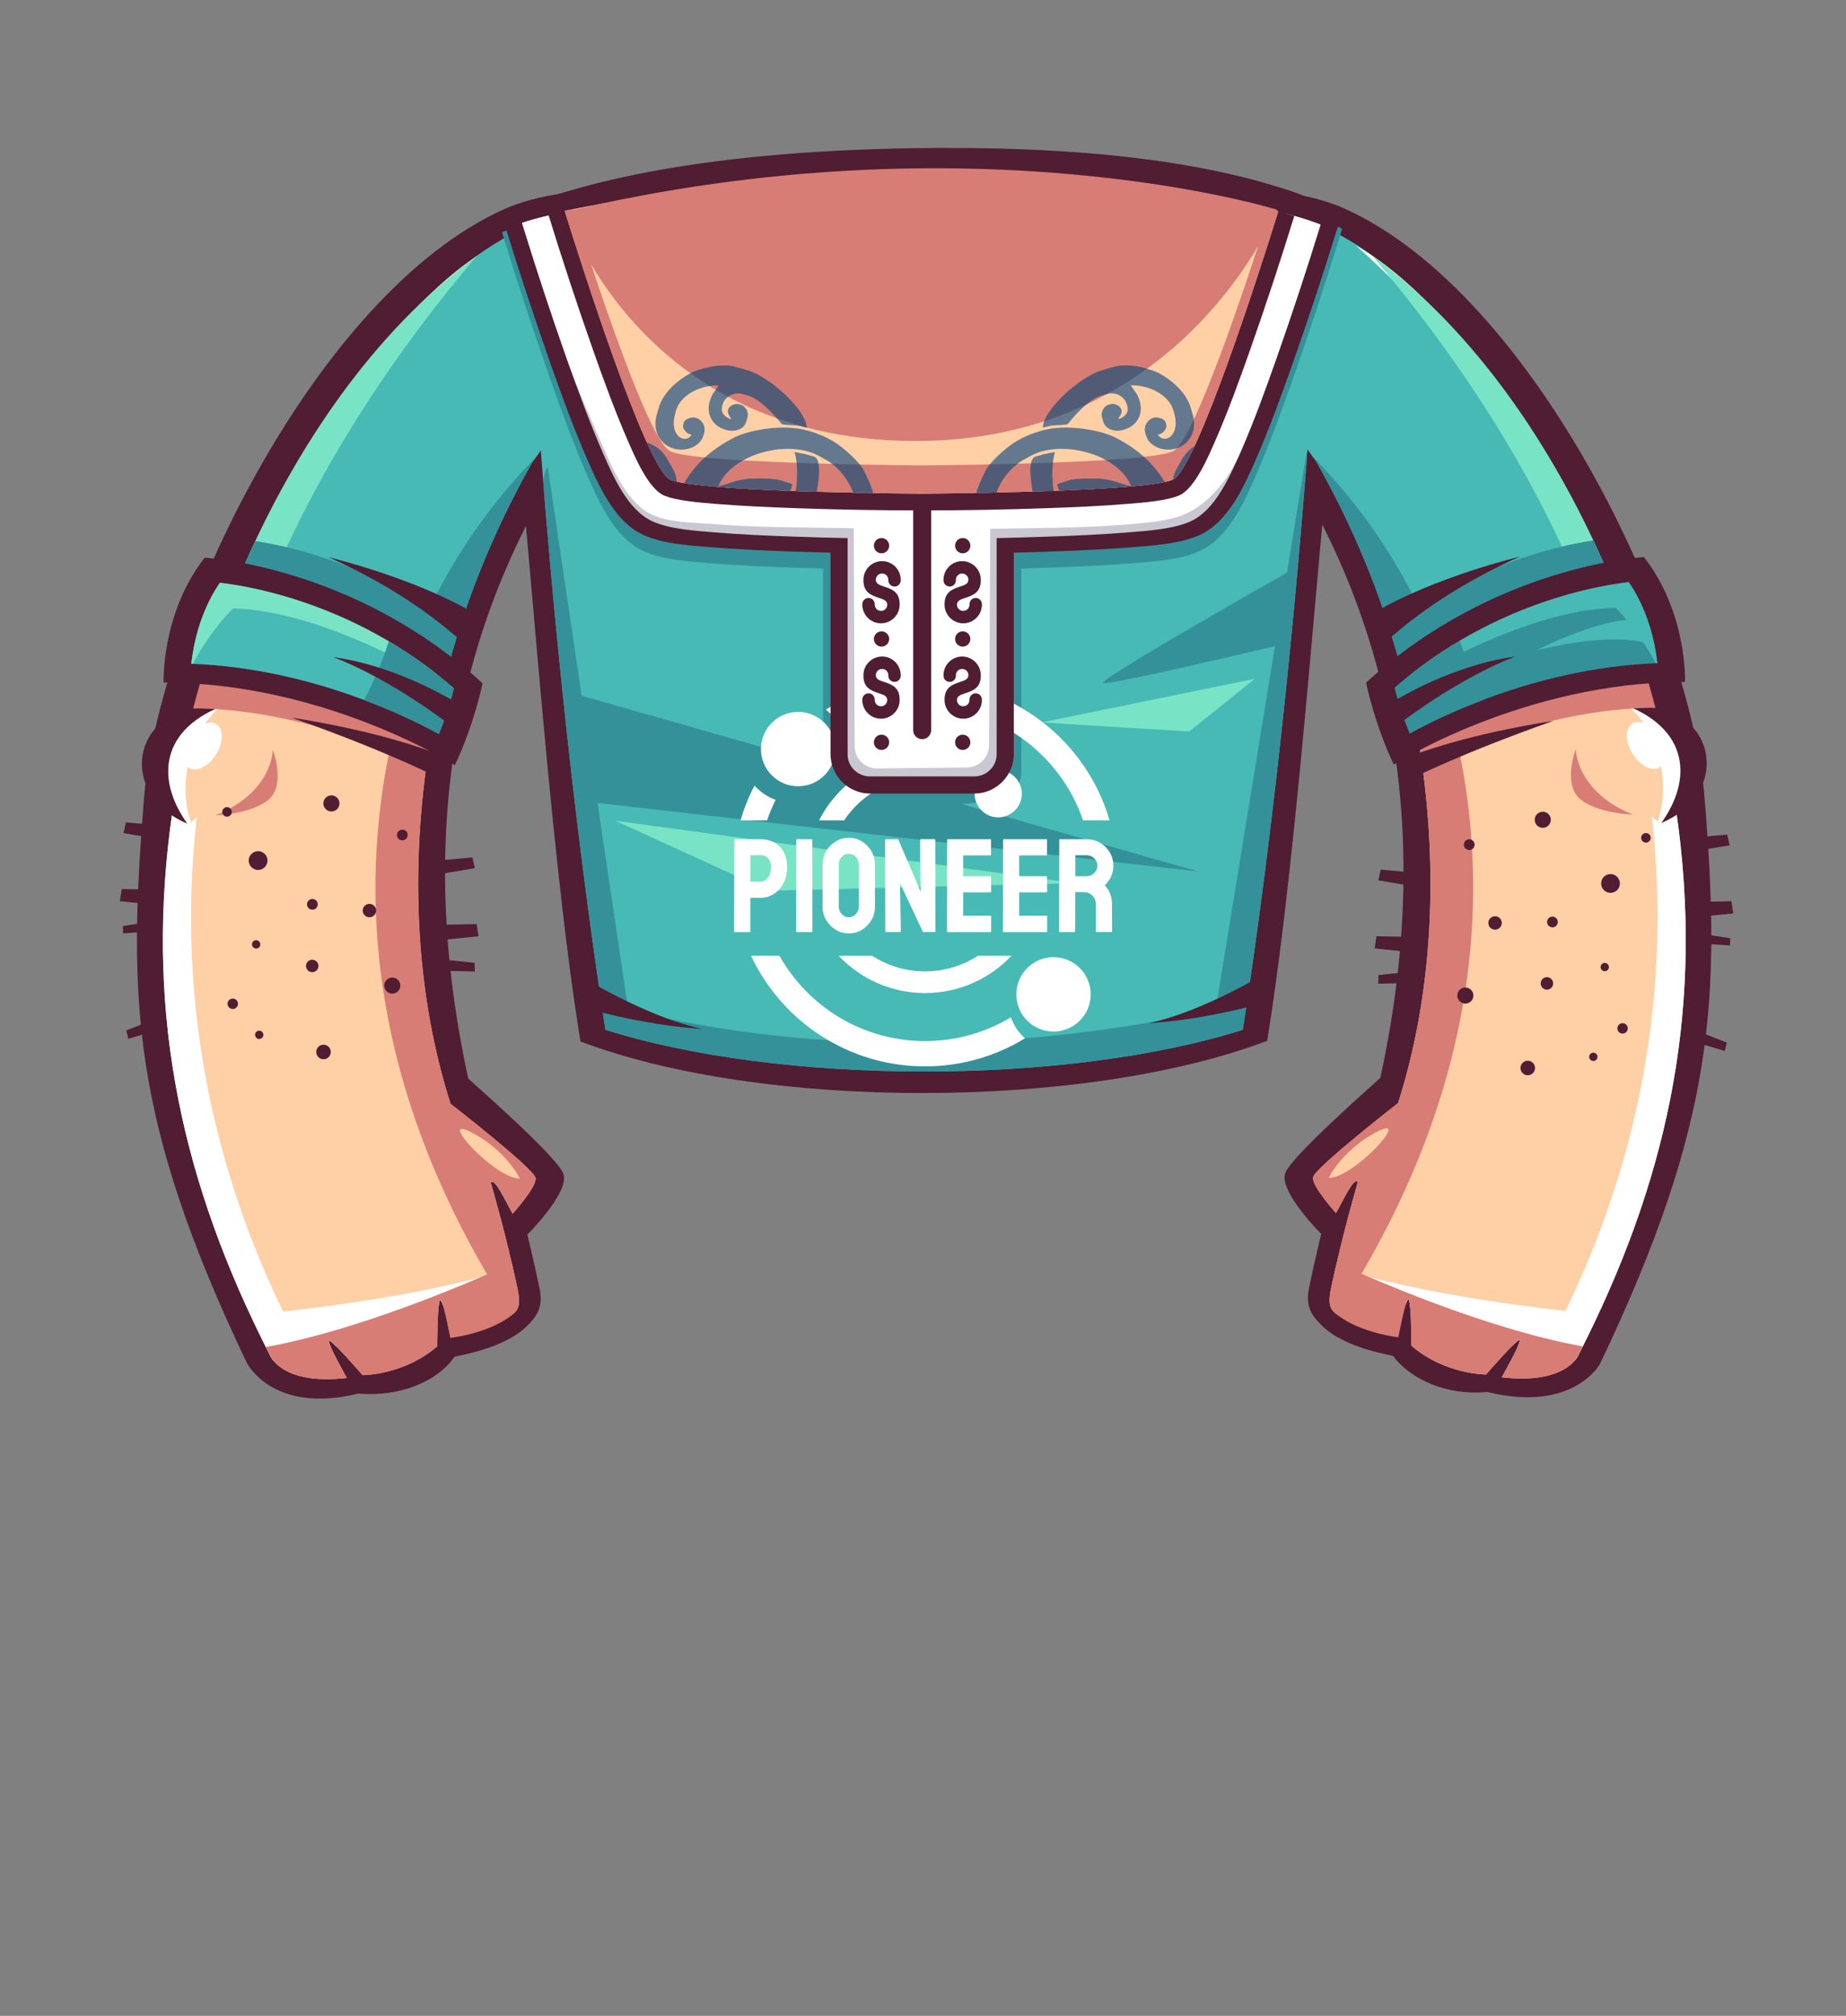 <?xml version="1.0" encoding="UTF-8"?>
<!DOCTYPE svg PUBLIC "-//W3C//DTD SVG 1.1//EN" "http://www.w3.org/Graphics/SVG/1.1/DTD/svg11.dtd">
<!-- Creator: CorelDRAW -->
<svg xmlns="http://www.w3.org/2000/svg" xml:space="preserve" width="161.908mm" height="176.792mm" style="shape-rendering:geometricPrecision; text-rendering:geometricPrecision; image-rendering:optimizeQuality; fill-rule:evenodd; clip-rule:evenodd"
viewBox="0 0 68.476 74.771"
 xmlns:xlink="http://www.w3.org/1999/xlink">
 <rect x="0" y="0" width="68.476" height="74.771" fill="#808080" stroke="none"/>
 <defs>
  <style type="text/css">
   <![CDATA[
    .fil0 {fill:none}
    .fil6 {fill:#359199}
    .fil5 {fill:#47BAB6}
    .fil1 {fill:#501D33}
    .fil11 {fill:#525B75}
    .fil10 {fill:#65798E}
    .fil7 {fill:#79E4C5}
    .fil8 {fill:#C9C7D2}
    .fil4 {fill:#D77D75}
    .fil2 {fill:#FFCFA5}
    .fil3 {fill:white}
    .fil9 {fill:#501D33;fill-rule:nonzero}
   ]]>
  </style>
 </defs>
 <g id="Слой_x0020_1">
  <g id="_167006128">
   <rect id="_119805880" class="fil0" width="68.476" height="74.771"/>
   <path id="_119805808" class="fil1" d="M15.581 32.547l2.031 -0.346 -0.088 -0.396 -2.019 0.175c0,0 -0.075,0.275 0.076,0.567zm-7.525 5.502c0.031,0.124 -0.044,0.249 -0.168,0.28 -0.124,0.031 -0.249,-0.044 -0.28,-0.168 -0.031,-0.124 0.044,-0.249 0.168,-0.28 0.124,-0.031 0.249,0.044 0.28,0.168zm-1.443 -6.802l-2.031 -0.346 0.088 -0.396 2.019 0.175c0,0 0.075,0.275 -0.076,0.567zm-0.674 3.279l-1.374 0.092 -0.005 -0.271 1.34 -0.202c0,0 0.092,0.167 0.039,0.38zm0.38 3.537l-1.559 0.467 -0.076 -0.311 1.49 -0.584c0,0 0.149,0.169 0.145,0.428zm0.436 -4.403l-2.309 -0.233 0.069 -0.451 2.282 0.042c0,0 0.105,0.304 -0.042,0.643zm8.685 1.3l2.309 -0.233 -0.069 -0.451 -2.282 0.042c0,0 -0.105,0.304 0.042,0.643zm0.546 1.035l1.627 0.039 -0.008 -0.32 -1.591 -0.17c0,0 -0.1,0.202 -0.027,0.451z"/>
   <path id="_119543888" class="fil1" d="M18.706 7.756c-7.061,3.169 -12.85,15.417 -13.365,21.869 -0.591,7.391 -0.499,11.889 3.812,20.919 0,0 0.938,1.925 4.141,1.146 1.445,0.122 2.878,-0.381 3.563,-1.364 0.017,-0.024 1.802,-0.279 2.662,-1.115 0.39,-0.379 0.637,-0.717 0.497,-1.407 -0.183,-0.904 -0.454,-2.011 -0.454,-2.011 0,0 1.593,-1.588 1.332,-2.264 -0.261,-0.676 -3.519,-3.5 -3.525,-3.527 -2.236,-10.252 -0.043,-18.997 5.814,-26.062l4.706 -6.231c-2.364,-0.698 -6.676,-1.077 -9.183,0.048l-4.22931e-005 4.22931e-005 -4.22931e-005 0z"/>
   <path id="_119543816" class="fil2" d="M19.417 17.384l6.878 -9.517c-4.685,-0.207 -7.377,-0.004 -10.787,3.493 -4.85,4.974 -8.337,12.477 -9.205,19.422 -0.873,6.99 0.46,13.12 3.696,19.457 0,0 0.393,1.157 2.868,0.871 0,0 -0.72,-1.274 -0.671,-1.384 0.049,-0.11 1.254,1.28 1.254,1.28 0,0 1.523,0.006 2.767,-1.068 0,0 0.005,-1.721 0.113,-1.717 0.108,0.004 0.454,1.274 0.454,1.274l1.626 -0.429c0.743,-0.349 0.975,-0.405 0.773,-1.325 -0.154,-0.703 -0.411,-1.889 -0.978,-3.879 0.156,-0.184 0.534,0.68 0.811,1.155 0,0 0.89,-0.983 0.852,-1.318 -0.038,-0.335 -3.156,-2.759 -3.156,-2.759 -2.52,-7.906 -0.815,-17.35 2.702,-23.555l0 -8.45861e-005 4.22931e-005 -8.45861e-005z"/>
   <path id="_119543744" class="fil3" d="M18.285 9.121c-0.909,0.527 -1.814,1.251 -2.777,2.239 -4.85,4.974 -8.337,12.477 -9.205,19.422 -0.873,6.99 0.46,13.12 3.696,19.457 0,0 0.033,0.098 0.141,0.229 0.715,-0.1 1.438,-0.262 2.148,-0.463 -0.065,-0.143 -0.105,-0.25 -0.092,-0.279 0.014,-0.033 0.131,0.067 0.287,0.222 1.379,-0.407 2.697,-0.954 3.785,-1.466 0.016,-0.158 0.036,-0.262 0.063,-0.261 0.024,0.001 0.057,0.074 0.092,0.187 1.433,-0.684 2.436,-1.29 2.601,-1.391l-0.001 -0.006c-3.17,1.089 -8.522,1.634 -8.522,1.634 -7.221,-14.855 -2.215,-30.696 7.785,-39.524l0 -4.22931e-005 0 -4.22931e-005 0 -0z"/>
   <path id="_119544464" class="fil4" d="M19.417 17.384l0.172 -0.238c-0.045,-0.025 -0.09,-0.054 -0.136,-0.076 0,0 -12.121,13.748 -0.459,31.696 0.268,-0.187 0.324,-0.418 0.19,-1.026 -0.154,-0.703 -0.411,-1.889 -0.978,-3.879 0.156,-0.184 0.534,0.68 0.811,1.155 0,0 0.89,-0.983 0.852,-1.318 -0.038,-0.335 -3.156,-2.759 -3.156,-2.759 -2.52,-7.906 -0.815,-17.35 2.702,-23.555l0 -8.45861e-005 0 8.45861e-005z"/>
   <path id="_119543312" class="fil1" d="M8.148 26.265c-3.158,-0.356 -3.972,3.125 -1.186,4.291l1.186 -4.291z"/>
   <path id="_119543600" class="fil2" d="M6.962 30.574c-1.03,-1.605 -1.056,-3.378 1.185,-4.334 0,0 0.638,3.147 -1.185,4.334z"/>
   <path id="_119543528" class="fil3" d="M7.069 30.706c-1.247,-1.589 -1.261,-3.551 1.159,-4.513 -0.962,0.643 -1.755,2.683 -1.116,4.382l-0.043 0.131z"/>
   <path id="_119543456" class="fil3" d="M8.022 26.859c0.275,0.171 0.272,0.674 -0.007,1.123 -0.279,0.449 -0.729,0.674 -1.004,0.502 -0.275,-0.171 -0.272,-0.674 0.007,-1.123 0.279,-0.449 0.729,-0.674 1.004,-0.502z"/>
   <path id="_119543096" class="fil2" d="M19.286 43.713c0,0 -0.511,-1.058 -1.818,-1.723 -1.307,-0.666 0.903,1.747 1.818,1.723z"/>
   <path id="_119543024" class="fil4" d="M9.86 49.962c0.046,0.092 0.092,0.185 0.14,0.277 0,0 0.393,1.157 2.868,0.871 0,0 -0.72,-1.274 -0.671,-1.384 0.049,-0.11 1.255,1.28 1.255,1.28 0,0 1.523,0.005 2.767,-1.068 0,0 0.005,-1.721 0.113,-1.717 0.108,0.004 0.371,1.405 0.371,1.405 0.839,-0.112 1.802,-0.417 2.367,-0.918 0.202,-0.179 0.236,-0.421 0.116,-0.967 -0.051,-0.234 -0.114,-0.523 -0.196,-0.876 -4.695,2.109 -7.697,2.844 -9.129,3.098l4.22931e-005 0z"/>
   <path id="_88446128" class="fil4" d="M10.12 27.811c0,0 0,1.572 -2.119,2.429 0,0 1.405,-0.048 2,-0.619 0.595,-0.571 0.119,-1.81 0.119,-1.81z"/>
   <path id="_119541680" class="fil1" d="M21.532 38.627c-1.241,-7.611 -1.99,-20.441 -2.747,-26.376 1.342,-5.526 11.899,-3.832 15.495,-3.084 3.596,-0.747 14.153,-2.442 15.495,3.084 -0.757,5.936 -1.53,18.742 -2.771,26.353 -6.754,2.569 -18.718,2.592 -25.472,0.024l4.22931e-005 0 8.45861e-005 -8.45861e-005 4.22931e-005 0z"/>
   <path id="_119542880" class="fil1" d="M53.159 32.999l-2.031 -0.346 0.088 -0.396 2.019 0.175c0,0 0.075,0.275 -0.076,0.567zm7.525 5.502c-0.031,0.124 0.044,0.249 0.168,0.28 0.124,0.031 0.249,-0.044 0.28,-0.168 0.031,-0.124 -0.044,-0.249 -0.168,-0.28 -0.124,-0.031 -0.249,0.044 -0.28,0.168zm1.443 -6.802l2.031 -0.346 -0.088 -0.396 -2.019 0.175c0,0 -0.075,0.275 0.076,0.567zm0.674 3.279l1.374 0.092 0.005 -0.271 -1.34 -0.202c0,0 -0.092,0.167 -0.039,0.38zm-0.38 3.537l1.559 0.467 0.076 -0.311 -1.49 -0.584c0,0 -0.149,0.169 -0.145,0.428zm-0.436 -4.403l2.309 -0.233 -0.069 -0.451 -2.282 0.042c0,0 -0.105,0.304 0.042,0.643zm-8.685 1.3l-2.309 -0.233 0.069 -0.451 2.282 0.042c0,0 0.105,0.304 -0.042,0.643zm-0.546 1.035l-1.627 0.039 0.008 -0.32 1.591 -0.17c0,0 0.1,0.202 0.027,0.451z"/>
   <path id="_119542808" class="fil1" d="M49.866 7.733c7.061,3.169 12.85,15.417 13.365,21.869 0.591,7.391 0.428,11.96 -3.883,20.99 0,0 -0.973,1.818 -4.177,1.039 -1.492,0.14 -2.818,-0.446 -3.504,-1.341 -0.018,-0.023 -1.755,-0.267 -2.614,-1.104 -0.39,-0.379 -0.637,-0.717 -0.497,-1.407 0.183,-0.904 0.454,-2.011 0.454,-2.011 0,0 -1.593,-1.588 -1.332,-2.264 0.261,-0.676 3.519,-3.5 3.525,-3.527 2.236,-10.252 0.043,-18.997 -5.814,-26.062l-4.706 -6.231c2.364,-0.698 6.676,-1.077 9.183,0.048l4.22931e-005 4.22931e-005 4.22931e-005 0 0 4.22931e-005z"/>
   <path id="_119542736" class="fil2" d="M49.156 17.36l-6.878 -9.517c4.685,-0.207 7.377,-0.004 10.787,3.493 4.85,4.974 8.337,12.477 9.205,19.422 0.873,6.99 -0.46,13.12 -3.696,19.457 0,0 -0.393,1.157 -2.868,0.871 0,0 0.72,-1.274 0.671,-1.384 -0.049,-0.11 -1.254,1.28 -1.254,1.28 0,0 -1.523,0.006 -2.767,-1.068 0,0 -0.005,-1.721 -0.113,-1.717 -0.108,0.004 -0.454,1.274 -0.454,1.274l-1.626 -0.429c-0.743,-0.349 -0.975,-0.405 -0.773,-1.325 0.154,-0.703 0.411,-1.889 0.978,-3.879 -0.156,-0.184 -0.534,0.68 -0.811,1.155 0,0 -0.89,-0.983 -0.852,-1.318 0.038,-0.335 3.156,-2.759 3.156,-2.759 2.52,-7.906 0.815,-17.35 -2.702,-23.555l0 -8.45861e-005 -4.22931e-005 -8.45861e-005z"/>
   <path id="_119543168" class="fil4" d="M49.156 17.36l-0.172 -0.238c0.045,-0.025 0.09,-0.054 0.136,-0.076 0,0 12.121,13.748 0.459,31.696 -0.268,-0.187 -0.324,-0.418 -0.19,-1.026 0.154,-0.703 0.411,-1.889 0.978,-3.879 -0.156,-0.184 -0.534,0.68 -0.811,1.155 0,0 -0.89,-0.983 -0.852,-1.318 0.038,-0.335 3.156,-2.759 3.156,-2.759 2.52,-7.906 0.815,-17.35 -2.702,-23.555l0 -8.45861e-005 0 8.45861e-005z"/>
   <path id="_119542664" class="fil5" d="M52.076 25.209c-0.638,-2.558 -1.664,-5.29 -3.25,-8.087l-6.878 -9.517c4.685,-0.207 7.377,-0.004 10.787,3.493 3.039,3.117 5.543,7.227 7.203,11.57 -2.723,0.639 -5.711,1.705 -7.862,2.541l0 -4.22931e-005z"/>
   <path id="_119542592" class="fil6" d="M52.076 25.209c-0.638,-2.558 -1.664,-5.29 -3.249,-8.087l-0.143 -0.198c2.335,2.384 3.88,5.022 4.834,7.74 -0.51,0.188 -0.994,0.372 -1.441,0.546l0 -4.22931e-005z"/>
   <path id="_119542520" class="fil5" d="M22.457 38.196c-1.23,-8.045 -2.135,-17.049 -2.646,-25.067 1.048,-4.317 7.752,-6.498 14.46,-6.51l0 -0 0.009 4.22931e-005 0.009 -4.22931e-005 0 0c6.708,0.012 13.411,2.192 14.46,6.51 -0.512,8.018 -1.416,17.021 -2.646,25.067 -6.545,2.064 -17.1,2.064 -23.645,4.22931e-005l0 -4.22931e-005 8.45861e-005 0 -0 0 -4.22931e-005 0z"/>
   <polygon id="_119541704" class="fil7" points="28.505,33.039 22.833,30.444 39.825,32.755 "/>
   <path id="_119541992" class="fil6" d="M30.528 20.824l0 7.81 0.952 0.976 2.738 0.357 2.643 -0.262c0,0 0.905,-0.167 1.024,-0.952l0 -8.072c0,0 -6.905,-0.119 -7.358,0.143l0 -4.22931e-005z"/>
   <polygon id="_121124376" class="fil7" points="38.633,26.797 44.115,27.131 46.546,25.177 "/>
   <path id="_119542376" class="fil6" d="M22.457 38.196c-0.995,-6.508 -1.777,-13.642 -2.31,-20.375 0.065,-0.302 0.123,-0.478 0.172,-0.497l3.003 20.257c0.143,-0.342 8.499,2.746 21.77,-0.133l3.385 -20.731c0,0 -0.001,0.472 -0.046,0.869 -0.534,6.802 -1.322,14.027 -2.329,20.61 -6.545,2.064 -17.1,2.064 -23.645,4.22931e-005l-8.45861e-005 4.22931e-005 -8.45861e-005 8.45861e-005 -4.22931e-005 -4.22931e-005 -8.45861e-005 0z"/>
   <polygon id="_119542304" class="fil6" points="21.371,25.747 44.448,32.326 21.895,29.752 "/>
   <path id="_119542232" class="fil1" d="M46.463 36.375c0,0 -2.101,1.214 -3.844,1.572 0,0 1.623,-0.048 4.058,-0.691l0.31 -0.667 -0.525 -0.214z"/>
   <path id="_119544176" class="fil1" d="M22.203 36.589c0,0 2.101,1.214 3.844,1.572 0,0 -1.623,-0.048 -4.058,-0.691l-0.31 -0.667 0.525 -0.214z"/>
   <path id="_119681384" class="fil4" d="M15.661 28.202c0.142,-1.008 0.341,-2.055 0.609,-3.134 -1.914,-0.708 -4.949,-1.705 -8.035,-2.211 -0.42,1.13 -0.77,2.274 -1.07,3.419 3.388,-0 6.718,1.336 8.496,1.925l4.22931e-005 0z"/>
   <path id="_122988168" class="fil5" d="M16.497 25.233c0.638,-2.558 1.664,-5.29 3.25,-8.087l6.878 -9.517c-4.685,-0.207 -7.377,-0.004 -10.787,3.493 -3.039,3.117 -5.543,7.227 -7.203,11.57 2.723,0.639 5.711,1.705 7.862,2.541l0 -4.22931e-005z"/>
   <path id="_119682560" class="fil7" d="M9.866 22.062c1.617,-3.991 4.153,-8.247 7.823,-12.573 -3.865,2.828 -6.705,7.122 -8.618,11.448 0.206,0.683 0.748,1.189 0.748,1.189 0.015,-0.022 0.031,-0.043 0.047,-0.064l4.22931e-005 8.45861e-005z"/>
   <path id="_119544032" class="fil6" d="M16.526 25.119c0.148,-0.586 0.317,-1.18 0.508,-1.782 -1.438,-1.137 -4.268,-2.759 -7.565,-3.269 -0.407,0.861 -0.781,1.738 -1.12,2.624 2.66,0.624 5.859,1.656 7.997,2.483 0.06,-0.019 0.12,-0.037 0.179,-0.056z"/>
   <path id="_119680376" class="fil6" d="M16.497 25.233c0.638,-2.558 1.664,-5.29 3.249,-8.087l0.143 -0.198c-2.335,2.384 -3.88,5.022 -4.834,7.74 0.51,0.188 0.994,0.372 1.441,0.546l0 -4.22931e-005z"/>
   <path id="_123967888" class="fil1" d="M16.869 28.383c0,0 -4.798,-3.061 -10.801,-3.066 0,0 -0.09,-2.567 1.524,-4.629 0,0 5.528,0.276 10.308,4.655 0,0 -0.307,1.528 -1.031,3.04l-4.22931e-005 0z"/>
   <path id="_123967816" class="fil5" d="M16.28 27.225c-0.08,-0.043 -0.159,-0.085 -0.238,-0.127 -0.72,-0.38 -1.464,-0.717 -2.218,-1.013 -2.146,-0.843 -4.436,-1.377 -6.728,-1.464 0.027,-0.244 0.067,-0.489 0.111,-0.7 0.17,-0.828 0.481,-1.623 0.951,-2.306 0.182,0.021 0.366,0.049 0.541,0.077 0.738,0.119 1.474,0.299 2.19,0.524 2.163,0.679 4.202,1.791 5.948,3.315 -0.138,0.559 -0.336,1.153 -0.556,1.694z"/>
   <path id="_123967744" class="fil7" d="M7.149 24.624l-0.053 -0.002c0.027,-0.244 0.067,-0.489 0.111,-0.7 0.17,-0.828 0.481,-1.623 0.951,-2.306 0.182,0.021 0.366,0.049 0.541,0.077 0.738,0.119 1.474,0.299 2.19,0.524 1.899,0.596 3.703,1.527 5.297,2.777 -0.039,0.055 -0.081,0.111 -0.126,0.165 0,0 -4.02,-2.5 -7.414,-2.595 0,0 -0.787,0.744 -1.496,2.061z"/>
   <path id="_123967672" class="fil6" d="M16.28 27.225c-0.08,-0.043 -0.159,-0.085 -0.238,-0.127 -0.72,-0.38 -1.465,-0.717 -2.218,-1.013 -0.105,-0.041 -0.21,-0.082 -0.316,-0.121 0.426,-0.806 0.728,-1.611 0.915,-2.176 0.85,0.503 1.659,1.084 2.414,1.743 -0.138,0.559 -0.336,1.153 -0.556,1.694z"/>
   <path id="_123967600" class="fil1" d="M17.224 26.25c0,0 -2.246,-1.52 -4.871,-1.877 0,0 1.965,0.666 4.667,2.762l0.204 -0.885z"/>
   <path id="_120416080" class="fil6" d="M29.373 21.053c-1.027,-0.036 -2.055,-0.081 -3.08,-0.166 -0.775,-0.064 -1.737,-0.126 -2.447,-0.458 -1.04,-0.486 -1.622,-1.784 -2.067,-2.803 -0.506,-1.161 -0.94,-2.353 -1.361,-3.548 -0.601,-1.707 -1.168,-3.427 -1.701,-5.158l-0.092 -0.299c1.431,-0.721 6.235,-2.612 17.191,-2.534 7.795,0.055 11.895,1.329 13.97,2.398l-0.154 0.499c-0.527,1.709 -1.087,3.408 -1.681,5.094 -0.421,1.196 -0.855,2.387 -1.361,3.548 -0.444,1.019 -1.026,2.317 -2.067,2.803 -0.71,0.332 -1.672,0.394 -2.447,0.458 -1.025,0.084 -2.053,0.129 -3.08,0.166 -3.209,0.114 -6.415,0.114 -9.624,0l4.22931e-005 0z"/>
   <g>
    <path id="_88250736" class="fil3" d="M39.079 35.503c0.761,0 1.379,0.617 1.379,1.379 0,0.761 -0.617,1.379 -1.379,1.379 -0.761,0 -1.379,-0.617 -1.379,-1.379 0,-0.761 0.617,-1.379 1.379,-1.379zm-9.473 -9.098c0.761,0 1.379,0.617 1.379,1.379 0,0.761 -0.617,1.379 -1.379,1.379 -0.761,0 -1.379,-0.617 -1.379,-1.379 0,-0.761 0.617,-1.379 1.379,-1.379zm4.708 -1.109c3.244,0 5.982,2.168 6.845,5.133l-0.984 0c-0.83,-2.44 -3.141,-4.195 -5.861,-4.195 -1.131,0 -2.191,0.304 -3.104,0.834 -0.128,-0.295 -0.328,-0.552 -0.577,-0.749 1.075,-0.649 2.334,-1.023 3.681,-1.023zm3.705 13.219c-1.08,0.658 -2.348,1.038 -3.705,1.038 -2.855,0 -5.318,-1.68 -6.456,-4.105l1.054 0c1.06,1.889 3.082,3.167 5.402,3.167 1.164,0 2.253,-0.322 3.184,-0.881 0.108,0.302 0.289,0.57 0.521,0.781zm-10.55 -8.086c0.131,-0.45 0.305,-0.882 0.518,-1.29 0.212,0.235 0.48,0.419 0.784,0.528 -0.122,0.245 -0.229,0.5 -0.318,0.762l-0.984 0zm6.845 -2.413c0.637,0 1.241,0.135 1.788,0.378 -0.204,0.181 -0.355,0.42 -0.426,0.691 -0.42,-0.172 -0.88,-0.266 -1.361,-0.266 -1.253,0 -2.357,0.64 -3.003,1.61l-0.929 0c0.728,-1.432 2.215,-2.413 3.932,-2.413zm-1.964 7.432c0.565,0.368 1.239,0.582 1.964,0.582 0.724,0 1.399,-0.214 1.964,-0.582l1.244 0c-0.804,0.852 -1.944,1.385 -3.207,1.385 -1.264,0 -2.404,-0.532 -3.207,-1.385l1.244 0zm4.679 -6.881c0.483,0 0.875,0.392 0.875,0.875 0,0.483 -0.392,0.875 -0.875,0.875 -0.483,0 -0.875,-0.392 -0.875,-0.875 0,-0.483 0.392,-0.875 0.875,-0.875z"/>
    <path id="_165113744" class="fil3" d="M27.256 34.573c-0.016,0 -0.025,-0.008 -0.025,-0.025l0.01 -3.399c0,-0.013 0.007,-0.02 0.02,-0.02l0.95 0c0.303,0 0.543,0.092 0.72,0.277 0.176,0.185 0.265,0.435 0.265,0.752 0,0.234 -0.046,0.437 -0.139,0.609 -0.092,0.172 -0.213,0.303 -0.361,0.396 -0.148,0.092 -0.31,0.139 -0.485,0.139l-0.376 0 0 1.247c0,0.017 -0.008,0.025 -0.025,0.025l-0.554 0zm0.579 -1.87l0.376 0c0.106,0 0.197,-0.05 0.275,-0.151 0.078,-0.101 0.116,-0.232 0.116,-0.393 0,-0.129 -0.035,-0.234 -0.104,-0.317 -0.069,-0.082 -0.165,-0.124 -0.287,-0.124l-0.376 0.005 0 0.98zm1.722 1.87c-0.016,0 -0.025,-0.008 -0.025,-0.025l0.005 -3.399c0,-0.013 0.007,-0.02 0.02,-0.02l0.554 0c0.013,0 0.02,0.007 0.02,0.02l0.005 3.399c0,0.017 -0.007,0.025 -0.02,0.025l-0.559 0zm1.93 0.049c-0.178,0 -0.341,-0.045 -0.487,-0.136 -0.147,-0.091 -0.265,-0.211 -0.354,-0.361 -0.089,-0.15 -0.134,-0.316 -0.134,-0.497l0.005 -1.568c0,-0.181 0.044,-0.346 0.131,-0.495 0.087,-0.148 0.205,-0.267 0.354,-0.356 0.148,-0.089 0.31,-0.134 0.485,-0.134 0.178,0 0.34,0.044 0.485,0.134 0.145,0.089 0.261,0.208 0.349,0.356 0.087,0.148 0.131,0.313 0.131,0.495l0.005 1.568c0,0.181 -0.044,0.347 -0.131,0.497 -0.087,0.15 -0.205,0.271 -0.351,0.361 -0.147,0.091 -0.309,0.136 -0.487,0.136zm0 -0.599c0.099,0 0.186,-0.04 0.26,-0.121 0.074,-0.081 0.111,-0.172 0.111,-0.275l-0.005 -1.568c0,-0.109 -0.035,-0.201 -0.104,-0.277 -0.069,-0.076 -0.157,-0.114 -0.262,-0.114 -0.102,0 -0.19,0.037 -0.262,0.111 -0.073,0.074 -0.109,0.167 -0.109,0.28l0 1.568c0,0.109 0.036,0.202 0.109,0.28 0.073,0.078 0.16,0.116 0.262,0.116zm1.39 0.549c-0.026,0 -0.04,-0.012 -0.04,-0.035l-0.005 -3.369c0,-0.026 0.013,-0.04 0.04,-0.04l0.445 0 0.836 1.949 -0.025 -1.91c0,-0.026 0.015,-0.04 0.045,-0.04l0.49 0c0.02,0 0.03,0.013 0.03,0.04l0.005 3.374c0,0.02 -0.008,0.03 -0.025,0.03l-0.435 0 -0.856 -1.821 0.035 1.781c0,0.026 -0.015,0.04 -0.045,0.04l-0.495 0zm2.271 0c-0.013,0 -0.02,-0.008 -0.02,-0.025l0.005 -3.399c0,-0.013 0.007,-0.02 0.02,-0.02l1.588 0c0.013,0 0.02,0.008 0.02,0.025l0 0.554c0,0.013 -0.007,0.02 -0.02,0.02l-1.014 0 0 0.772 1.014 0c0.013,0 0.02,0.007 0.02,0.02l0.005 0.559c0,0.013 -0.007,0.02 -0.02,0.02l-1.019 0 0 0.866 1.019 0c0.013,0 0.02,0.008 0.02,0.025l0 0.564c0,0.013 -0.007,0.02 -0.02,0.02l-1.598 0zm2.078 0c-0.013,0 -0.02,-0.008 -0.02,-0.025l0.005 -3.399c0,-0.013 0.007,-0.02 0.02,-0.02l1.588 0c0.013,0 0.02,0.008 0.02,0.025l0 0.554c0,0.013 -0.007,0.02 -0.02,0.02l-1.014 0 0 0.772 1.014 0c0.013,0 0.02,0.007 0.02,0.02l0.005 0.559c0,0.013 -0.007,0.02 -0.02,0.02l-1.019 0 0 0.866 1.019 0c0.013,0 0.02,0.008 0.02,0.025l0 0.564c0,0.013 -0.007,0.02 -0.02,0.02l-1.598 0zm2.078 0c-0.013,0 -0.02,-0.008 -0.02,-0.025l0.01 -3.399c0,-0.013 0.007,-0.02 0.02,-0.02l0.999 0c0.178,0 0.342,0.044 0.492,0.131 0.15,0.087 0.27,0.205 0.359,0.351 0.089,0.147 0.134,0.313 0.134,0.497 0,0.122 -0.018,0.232 -0.054,0.329 -0.036,0.097 -0.079,0.18 -0.129,0.247 -0.05,0.068 -0.094,0.118 -0.134,0.151 0.178,0.198 0.267,0.43 0.267,0.698l0.005 1.014c0,0.017 -0.008,0.025 -0.025,0.025l-0.559 0c-0.013,0 -0.02,-0.005 -0.02,-0.015l0 -1.024c0,-0.119 -0.042,-0.222 -0.126,-0.309 -0.084,-0.087 -0.187,-0.131 -0.309,-0.131l-0.327 0 -0.005 1.455c0,0.017 -0.007,0.025 -0.02,0.025l-0.559 0zm0.584 -2.073l0.426 0c0.102,0 0.193,-0.038 0.272,-0.114 0.079,-0.076 0.119,-0.168 0.119,-0.277 0,-0.106 -0.039,-0.196 -0.116,-0.272 -0.078,-0.076 -0.169,-0.114 -0.275,-0.114l-0.426 0 0 0.777z"/>
   </g>
   <path id="_119804728" class="fil1" d="M32.272 18.203l3.87 0c0.805,0 1.464,0.659 1.464,1.464l0 8.303c0,0.805 -0.659,1.464 -1.464,1.464l-3.87 0c-0.805,0 -1.464,-0.659 -1.464,-1.464l0 -8.303c0,-0.805 0.659,-1.464 1.464,-1.464z"/>
   <path id="_119804656" class="fil1" d="M20.912 7.142c2.337,-0.6 14.076,-3.277 26.679,-0.148 0.254,0.082 0.492,0.166 0.717,0.249l-5.983 1.965 -21.785 -1.95c0.119,-0.039 0.243,-0.078 0.371,-0.118l4.22931e-005 0 8.45861e-005 0z"/>
   <path id="_122970936" class="fil1" d="M29.373 20.457c-1.027,-0.036 -2.055,-0.081 -3.08,-0.166 -0.775,-0.064 -1.737,-0.126 -2.447,-0.458 -1.04,-0.486 -1.622,-1.784 -2.067,-2.803 -0.506,-1.161 -0.94,-2.353 -1.361,-3.548 -0.601,-1.707 -1.168,-3.427 -1.701,-5.158l-0.092 -0.299c1.431,-0.721 6.235,-2.612 17.191,-2.534 7.795,0.055 11.895,1.329 13.97,2.398l-0.154 0.499c-0.527,1.709 -1.087,3.408 -1.681,5.094 -0.421,1.196 -0.855,2.387 -1.361,3.548 -0.444,1.019 -1.026,2.317 -2.067,2.803 -0.71,0.332 -1.672,0.394 -2.447,0.458 -1.025,0.084 -2.053,0.129 -3.08,0.166 -3.209,0.114 -6.415,0.114 -9.624,0l4.22931e-005 0z"/>
   <path id="_129326824" class="fil8" d="M29.466 19.905c-1.004,-0.036 -2.009,-0.079 -3.011,-0.162 -0.693,-0.057 -1.643,-0.121 -2.27,-0.414 -0.9,-0.42 -1.44,-1.656 -1.828,-2.545 -0.493,-1.132 -0.917,-2.295 -1.327,-3.461 -0.589,-1.673 -1.145,-3.36 -1.667,-5.057 4.785,-1.627 23.745,-2.225 29.622,0.063 -0.517,1.676 -1.066,3.341 -1.648,4.994 -0.41,1.166 -0.834,2.329 -1.327,3.46 -0.387,0.889 -0.928,2.125 -1.828,2.545 -0.627,0.293 -1.577,0.357 -2.27,0.414 -1.002,0.082 -2.006,0.126 -3.011,0.162 -0.648,0.023 -1.291,0.041 -1.932,0.055l0 8.024c0,0.448 -0.373,0.815 -0.829,0.815l-3.87 0c-0.456,0 -0.829,-0.367 -0.829,-0.815l0 -8.023c-0.656,-0.014 -1.313,-0.032 -1.976,-0.056l-4.22931e-005 0 4.22931e-005 0 0 -4.22931e-005 -4.22931e-005 0z"/>
   <path id="_119804944" class="fil3" d="M26.385 19.434c-0.693,-0.057 -1.571,-0.049 -2.199,-0.342 -0.9,-0.42 -1.44,-1.656 -1.828,-2.545 -0.493,-1.132 -0.917,-2.057 -1.327,-3.222 -0.589,-1.673 -1.145,-3.36 -1.667,-5.057 4.785,-1.627 23.745,-2.225 29.622,0.063 -0.517,1.676 -1.066,3.341 -1.648,4.994 -0.41,1.166 -0.834,2.329 -1.327,3.46 -0.387,0.889 -1.095,1.839 -1.994,2.259 -0.627,0.293 -1.577,0.357 -2.27,0.414 -1.681,0.138 -3.334,0.121 -5.014,0.157l-0.047 8.037c-0.003,0.448 -0.374,0.81 -0.829,0.815l-3.324 0.036c-0.456,0.005 -0.827,-0.367 -0.829,-0.815l-0.035 -8.095c-1.728,-0.036 -3.553,-0.016 -5.284,-0.158l-4.22931e-005 0 4.22931e-005 0 0 -4.22931e-005 -4.22931e-005 0z"/>
   <path id="_119804872" class="fil1" d="M48.011 8.01c-0.512,1.659 -1.059,3.319 -1.634,4.953 -0.4,1.136 -0.818,2.286 -1.299,3.388 -0.245,0.562 -0.746,1.749 -1.316,2.015 -0.456,0.213 -1.424,0.282 -1.929,0.323 -0.985,0.081 -1.977,0.124 -2.965,0.159 -3.167,0.112 -6.2,0.112 -9.367,0 -0.987,-0.035 -1.98,-0.078 -2.965,-0.159 -0.505,-0.042 -1.473,-0.11 -1.929,-0.323 -0.57,-0.266 -1.071,-1.453 -1.316,-2.015 -0.48,-1.102 -0.899,-2.252 -1.299,-3.388 -0.583,-1.655 -1.137,-3.336 -1.654,-5.016 3.26,-0.707 16.869,-3.298 27.671,0.062l-4.22931e-005 0 4.22931e-005 0z"/>
   <path id="_119804800" class="fil2" d="M20.946 7.82c0.561,1.804 3.014,9.548 3.915,9.969 0.92,0.43 7.852,0.511 9.208,0.522l0 0.002 0.115 -0.001 0.116 0.001 0 -0.002c1.357,-0.012 8.288,-0.093 9.208,-0.522 0.899,-0.42 3.342,-8.128 3.911,-9.956 -10.121,-2.922 -22.458,-0.835 -26.473,-0.013l4.22931e-005 0 0 -8.45861e-005z"/>
   <path id="_129341680" class="fil4" d="M20.985 7.848c0,0 2.717,8.413 12.822,8.508 10.105,0.095 13.56,-8.579 13.56,-8.579 0,0 -11.28,-3.503 -26.382,0.072l0 0 4.22931e-005 0 4.22931e-005 0z"/>
   <path id="_119805160" class="fil4" d="M20.946 7.82c0.561,1.804 3.014,9.548 3.915,9.969 0.92,0.43 7.852,0.511 9.208,0.522l0 0.002 0.115 -0.001 0.116 0.001 0 -0.002c1.357,-0.012 8.288,-0.093 9.208,-0.522 0.899,-0.42 3.342,-8.128 3.911,-9.956 -0.101,-0.029 -0.202,-0.057 -0.303,-0.085 -0.865,2.718 -2.823,8.626 -3.607,8.992 -0.92,0.43 -7.852,0.511 -9.208,0.522l0 0.002 -0.116 -0.001 -0.115 0.001 0 -0.002c-1.356,-0.012 -8.288,-0.093 -9.208,-0.522 -0.783,-0.366 -2.738,-6.26 -3.605,-8.983 -0.108,0.021 -0.212,0.042 -0.31,0.063l0 -0z"/>
   <path id="_119805088" class="fil1" d="M34.203 18.503l0.007 0c0.182,0 0.33,0.149 0.33,0.33l0 8.253c0,0.182 -0.149,0.33 -0.33,0.33l-0.007 0c-0.182,0 -0.33,-0.149 -0.33,-0.33l0 -8.253c0,-0.182 0.149,-0.33 0.33,-0.33z"/>
   <path id="_123965536" class="fil9" d="M35.963 22.418c-0.005,-0.127 0.093,-0.234 0.22,-0.239 0.127,-0.005 0.234,0.093 0.239,0.22 0.008,0.19 -0.062,0.366 -0.182,0.497 -0.12,0.13 -0.289,0.215 -0.479,0.223l-0.001 4.22931e-005 0 0c-0.19,0.008 -0.366,-0.062 -0.497,-0.182 -0.131,-0.12 -0.216,-0.289 -0.224,-0.479 -0.022,-0.503 0.288,-0.606 0.598,-0.709 0.146,-0.048 0.292,-0.097 0.285,-0.254l-0 -0.007c-0.005,-0.061 -0.033,-0.116 -0.075,-0.154 -0.043,-0.04 -0.103,-0.063 -0.167,-0.06l-0.001 0c-0.064,0.003 -0.121,0.031 -0.161,0.075 -0.04,0.043 -0.063,0.103 -0.06,0.167 0.005,0.127 -0.093,0.234 -0.22,0.239 -0.127,0.005 -0.234,-0.093 -0.239,-0.22 -0.008,-0.19 0.062,-0.366 0.182,-0.497 0.12,-0.131 0.289,-0.216 0.479,-0.224l0 0c0.19,-0.008 0.366,0.062 0.497,0.182 0.127,0.117 0.211,0.281 0.223,0.465 0,0.005 0.001,0.009 0.001,0.014 0.022,0.503 -0.288,0.606 -0.598,0.709 -0.146,0.048 -0.292,0.097 -0.285,0.254 0.003,0.064 0.031,0.121 0.075,0.161 0.043,0.04 0.103,0.063 0.167,0.06l0 0c0.064,-0.003 0.121,-0.032 0.161,-0.075 0.04,-0.043 0.063,-0.103 0.06,-0.167z"/>
   <path id="_123965464" class="fil9" d="M35.963 25.956c-0.005,-0.127 0.093,-0.234 0.22,-0.239 0.127,-0.005 0.234,0.093 0.239,0.22 0.008,0.19 -0.062,0.366 -0.182,0.497 -0.12,0.13 -0.289,0.215 -0.479,0.223l-0.001 4.22931e-005 0 0c-0.19,0.008 -0.366,-0.062 -0.497,-0.182 -0.131,-0.12 -0.216,-0.289 -0.224,-0.479 -0.022,-0.503 0.288,-0.606 0.598,-0.709 0.146,-0.048 0.292,-0.097 0.285,-0.254l-0 -0.007c-0.005,-0.061 -0.033,-0.116 -0.075,-0.154 -0.043,-0.04 -0.103,-0.063 -0.167,-0.06l-0.001 0c-0.064,0.003 -0.121,0.031 -0.161,0.075 -0.04,0.043 -0.063,0.103 -0.06,0.167 0.005,0.127 -0.093,0.234 -0.22,0.239 -0.127,0.005 -0.234,-0.093 -0.239,-0.22 -0.008,-0.19 0.062,-0.366 0.182,-0.497 0.12,-0.131 0.289,-0.216 0.479,-0.224l8.45861e-005 0c0.19,-0.008 0.366,0.062 0.497,0.182 0.127,0.117 0.211,0.281 0.223,0.465 0,0.005 0.001,0.009 0.001,0.014 0.022,0.503 -0.288,0.606 -0.598,0.709 -0.146,0.048 -0.292,0.097 -0.285,0.254 0.003,0.064 0.031,0.121 0.075,0.161 0.043,0.04 0.103,0.063 0.167,0.06l0 0c0.064,-0.003 0.121,-0.032 0.161,-0.075 0.04,-0.043 0.063,-0.103 0.06,-0.167z"/>
   <path id="_123965392" class="fil1" d="M35.501 20.05c0.104,-0.116 0.283,-0.126 0.4,-0.021 0.116,0.104 0.126,0.283 0.021,0.4 -0.104,0.116 -0.283,0.126 -0.4,0.021 -0.116,-0.104 -0.126,-0.283 -0.021,-0.4z"/>
   <path id="_123965320" class="fil1" d="M35.501 23.511c0.104,-0.116 0.283,-0.126 0.4,-0.021 0.116,0.104 0.126,0.283 0.021,0.4 -0.104,0.116 -0.283,0.126 -0.4,0.021 -0.116,-0.104 -0.126,-0.283 -0.021,-0.4z"/>
   <path id="_123965248" class="fil1" d="M35.501 27.344c0.104,-0.116 0.283,-0.126 0.4,-0.021 0.116,0.104 0.126,0.283 0.021,0.4 -0.104,0.116 -0.283,0.126 -0.4,0.021 -0.116,-0.104 -0.126,-0.283 -0.021,-0.4z"/>
   <path id="_123964768" class="fil9" d="M32.447 22.418c0.005,-0.127 -0.093,-0.234 -0.22,-0.239 -0.127,-0.005 -0.234,0.093 -0.239,0.22 -0.008,0.19 0.062,0.366 0.182,0.497 0.12,0.13 0.289,0.215 0.479,0.223l0.001 4.22931e-005 0 0c0.19,0.008 0.366,-0.062 0.497,-0.182 0.131,-0.12 0.216,-0.289 0.224,-0.479 0.022,-0.503 -0.288,-0.606 -0.598,-0.709 -0.146,-0.048 -0.292,-0.097 -0.285,-0.254l0 -0.007c0.005,-0.061 0.033,-0.116 0.075,-0.154 0.043,-0.04 0.103,-0.063 0.167,-0.06l0.001 0c0.064,0.003 0.121,0.031 0.161,0.075 0.04,0.043 0.063,0.103 0.06,0.167 -0.005,0.127 0.093,0.234 0.22,0.239 0.127,0.005 0.234,-0.093 0.239,-0.22 0.008,-0.19 -0.062,-0.366 -0.182,-0.497 -0.12,-0.131 -0.289,-0.216 -0.479,-0.224l-0 0c-0.19,-0.008 -0.366,0.062 -0.497,0.182 -0.127,0.117 -0.211,0.281 -0.223,0.465 -0,0.005 -0.001,0.009 -0.001,0.014 -0.022,0.503 0.288,0.606 0.598,0.709 0.146,0.048 0.292,0.097 0.285,0.254 -0.003,0.064 -0.031,0.121 -0.075,0.161 -0.043,0.04 -0.103,0.063 -0.167,0.06l0 0c-0.064,-0.003 -0.121,-0.032 -0.161,-0.075 -0.04,-0.043 -0.063,-0.103 -0.06,-0.167z"/>
   <path id="_123964696" class="fil9" d="M32.447 25.956c0.005,-0.127 -0.093,-0.234 -0.22,-0.239 -0.127,-0.005 -0.234,0.093 -0.239,0.22 -0.008,0.19 0.062,0.366 0.182,0.497 0.12,0.13 0.289,0.215 0.479,0.223l0.001 4.22931e-005 0 0c0.19,0.008 0.366,-0.062 0.497,-0.182 0.131,-0.12 0.216,-0.289 0.224,-0.479 0.022,-0.503 -0.288,-0.606 -0.598,-0.709 -0.146,-0.048 -0.292,-0.097 -0.285,-0.254l0 -0.007c0.005,-0.061 0.033,-0.116 0.075,-0.154 0.043,-0.04 0.103,-0.063 0.167,-0.06l0.001 0c0.064,0.003 0.121,0.031 0.161,0.075 0.04,0.043 0.063,0.103 0.06,0.167 -0.005,0.127 0.093,0.234 0.22,0.239 0.127,0.005 0.234,-0.093 0.239,-0.22 0.008,-0.19 -0.062,-0.366 -0.182,-0.497 -0.12,-0.131 -0.289,-0.216 -0.479,-0.224l-8.45861e-005 0c-0.19,-0.008 -0.366,0.062 -0.497,0.182 -0.127,0.117 -0.211,0.281 -0.223,0.465 -0,0.005 -0.001,0.009 -0.001,0.014 -0.022,0.503 0.288,0.606 0.598,0.709 0.146,0.048 0.292,0.097 0.285,0.254 -0.003,0.064 -0.031,0.121 -0.075,0.161 -0.043,0.04 -0.103,0.063 -0.167,0.06l0 0c-0.064,-0.003 -0.121,-0.032 -0.161,-0.075 -0.04,-0.043 -0.063,-0.103 -0.06,-0.167z"/>
   <path id="_123964624" class="fil1" d="M32.91 20.05c-0.104,-0.116 -0.283,-0.126 -0.4,-0.021 -0.116,0.104 -0.126,0.283 -0.021,0.4 0.104,0.116 0.283,0.126 0.4,0.021 0.116,-0.104 0.126,-0.283 0.021,-0.4z"/>
   <path id="_123964552" class="fil1" d="M32.91 23.511c-0.104,-0.116 -0.283,-0.126 -0.4,-0.021 -0.116,0.104 -0.126,0.283 -0.021,0.4 0.104,0.116 0.283,0.126 0.4,0.021 0.116,-0.104 0.126,-0.283 0.021,-0.4z"/>
   <path id="_123964480" class="fil1" d="M32.91 27.344c-0.104,-0.116 -0.283,-0.126 -0.4,-0.021 -0.116,0.104 -0.126,0.283 -0.021,0.4 0.104,0.116 0.283,0.126 0.4,0.021 0.116,-0.104 0.126,-0.283 0.021,-0.4z"/>
   <path id="_129335416" class="fil6" d="M47.949 21.12c0,0 -7.286,4.119 -7.024,4.214 0.262,0.095 6.715,-1.452 6.715,-1.452l0.31 -2.762z"/>
   <path id="_129334696" class="fil1" d="M17.256 23.858c-0.119,0.048 -1.548,-1.619 -5.072,-3.191 0,0 3.214,0.762 5.477,2.119l0.024 0.619 -0.429 0.452z"/>
   <path id="_129333232" class="fil3" d="M50.287 9.098c0.909,0.527 1.814,1.251 2.777,2.239 4.85,4.974 8.337,12.477 9.205,19.422 0.873,6.99 -0.46,13.12 -3.696,19.457 0,0 -0.033,0.098 -0.141,0.229 -0.715,-0.1 -1.438,-0.262 -2.148,-0.463 0.065,-0.143 0.105,-0.25 0.092,-0.279 -0.014,-0.033 -0.131,0.067 -0.287,0.222 -1.379,-0.407 -2.697,-0.954 -3.785,-1.466 -0.016,-0.158 -0.036,-0.262 -0.063,-0.261 -0.024,0.001 -0.057,0.074 -0.092,0.187 -1.433,-0.684 -2.436,-1.29 -2.601,-1.391l0.001 -0.006c3.17,1.089 8.522,1.634 8.522,1.634 7.221,-14.855 2.215,-30.696 -7.785,-39.524l0 -4.22931e-005 0 -4.22931e-005 0 -0z"/>
   <path id="_129327424" class="fil1" d="M60.425 26.241c3.158,-0.356 3.972,3.125 1.186,4.291l-1.186 -4.291z"/>
   <path id="_129891224" class="fil2" d="M61.611 30.55c1.03,-1.605 1.056,-3.378 -1.185,-4.334 0,0 -0.638,3.147 1.185,4.334z"/>
   <path id="_129886616" class="fil3" d="M61.504 30.683c1.247,-1.589 1.261,-3.551 -1.159,-4.513 0.962,0.643 1.755,2.683 1.116,4.382l0.043 0.131z"/>
   <path id="_129886112" class="fil3" d="M60.55 26.835c-0.275,0.171 -0.272,0.674 0.007,1.123 0.279,0.449 0.729,0.674 1.004,0.502 0.275,-0.171 0.272,-0.674 -0.007,-1.123 -0.279,-0.449 -0.729,-0.674 -1.004,-0.502z"/>
   <path id="_129330544" class="fil2" d="M49.286 43.689c0,0 0.511,-1.058 1.818,-1.723 1.307,-0.666 -0.903,1.747 -1.818,1.723z"/>
   <path id="_129330424" class="fil4" d="M58.713 49.938c-0.046,0.092 -0.092,0.185 -0.14,0.277 0,0 -0.393,1.157 -2.868,0.871 0,0 0.72,-1.274 0.671,-1.384 -0.049,-0.11 -1.255,1.28 -1.255,1.28 0,0 -1.523,0.005 -2.767,-1.068 0,0 -0.005,-1.721 -0.113,-1.717 -0.108,0.004 -0.371,1.405 -0.371,1.405 -0.839,-0.112 -1.802,-0.417 -2.367,-0.918 -0.202,-0.179 -0.236,-0.421 -0.116,-0.967 0.051,-0.234 0.114,-0.523 0.196,-0.876 4.695,2.109 7.697,2.844 9.129,3.098l-4.22931e-005 0z"/>
   <path id="_129331048" class="fil4" d="M58.453 27.787c0,0 0,1.572 2.119,2.429 0,0 -1.405,-0.048 -2,-0.619 -0.595,-0.571 -0.119,-1.81 -0.119,-1.81z"/>
   <path id="_119546360" class="fil1" d="M59.946 32.488c0.155,0.113 0.189,0.331 0.076,0.486 -0.113,0.155 -0.331,0.189 -0.487,0.076 -0.155,-0.113 -0.189,-0.331 -0.076,-0.486 0.113,-0.155 0.331,-0.189 0.486,-0.076zm-2.782 3.911c-0.042,0.12 0.021,0.252 0.141,0.295 0.12,0.042 0.252,-0.021 0.295,-0.141 0.042,-0.12 -0.021,-0.252 -0.141,-0.295 -0.12,-0.042 -0.252,0.021 -0.295,0.141zm2.218 -0.58c-0.028,0.08 0.014,0.168 0.094,0.196 0.08,0.028 0.168,-0.014 0.196,-0.094 0.028,-0.08 -0.014,-0.168 -0.094,-0.196 -0.08,-0.028 -0.168,0.014 -0.196,0.094zm-0.423 3.329c-0.028,0.08 0.014,0.168 0.094,0.196 0.08,0.028 0.168,-0.014 0.196,-0.094 0.028,-0.08 -0.014,-0.168 -0.094,-0.196 -0.08,-0.028 -0.168,0.014 -0.196,0.094zm1.047 -1.068c-0.035,0.1 0.017,0.21 0.118,0.246 0.1,0.035 0.21,-0.017 0.246,-0.118 0.035,-0.1 -0.018,-0.21 -0.118,-0.246 -0.1,-0.035 -0.21,0.017 -0.246,0.118zm-3.59 1.444c-0.049,0.14 0.024,0.294 0.165,0.344 0.14,0.049 0.294,-0.024 0.344,-0.165 0.049,-0.14 -0.024,-0.294 -0.165,-0.344 -0.14,-0.049 -0.294,0.024 -0.344,0.165zm0.988 -9.358c0.133,0.097 0.162,0.284 0.065,0.417 -0.097,0.133 -0.284,0.162 -0.417,0.065 -0.133,-0.097 -0.162,-0.284 -0.065,-0.417 0.097,-0.133 0.284,-0.162 0.417,-0.065zm-2.786 1.003c0.089,0.065 0.108,0.189 0.043,0.278 -0.065,0.089 -0.189,0.108 -0.278,0.043 -0.089,-0.065 -0.108,-0.189 -0.043,-0.278 0.065,-0.089 0.189,-0.108 0.278,-0.043zm3.086 2.868c0.089,0.065 0.108,0.189 0.043,0.278 -0.065,0.089 -0.189,0.108 -0.278,0.043 -0.089,-0.065 -0.108,-0.189 -0.043,-0.278 0.065,-0.089 0.189,-0.108 0.278,-0.043zm-3.171 2.648c0.133,0.097 0.162,0.284 0.065,0.417 -0.097,0.133 -0.284,0.162 -0.417,0.065 -0.133,-0.097 -0.162,-0.284 -0.065,-0.417 0.097,-0.133 0.284,-0.162 0.417,-0.065zm1.072 -2.652c0.111,0.081 0.135,0.237 0.054,0.347 -0.081,0.111 -0.237,0.135 -0.348,0.054 -0.111,-0.081 -0.135,-0.237 -0.054,-0.347 0.081,-0.111 0.237,-0.135 0.347,-0.054zm5.554 -3.099c0.079,0.058 0.096,0.168 0.038,0.247 -0.058,0.079 -0.168,0.096 -0.247,0.038 -0.079,-0.058 -0.096,-0.168 -0.038,-0.247 0.058,-0.079 0.168,-0.096 0.247,-0.038z"/>
   <path id="_119682776" class="fil4" d="M52.911 28.178c-0.142,-1.008 -0.341,-2.055 -0.609,-3.134 1.914,-0.708 4.949,-1.705 8.035,-2.211 0.42,1.13 0.77,2.274 1.07,3.419 -3.388,-0 -6.718,1.336 -8.496,1.925l-4.22931e-005 0z"/>
   <path id="_130621128" class="fil7" d="M58.707 22.039c-1.617,-3.991 -4.153,-8.247 -7.823,-12.573 3.865,2.828 6.705,7.122 8.618,11.448 -0.206,0.683 -0.748,1.189 -0.748,1.189 -0.015,-0.022 -0.031,-0.043 -0.047,-0.064l-4.22931e-005 8.45861e-005z"/>
   <path id="_7125608" class="fil6" d="M52.047 25.095c-0.148,-0.586 -0.317,-1.18 -0.508,-1.782 1.438,-1.137 4.268,-2.759 7.565,-3.269 0.407,0.861 0.781,1.738 1.12,2.624 -2.66,0.624 -5.859,1.656 -7.997,2.483 -0.06,-0.019 -0.12,-0.037 -0.179,-0.056z"/>
   <path id="_123310440" class="fil1" d="M51.704 28.359c0,0 4.798,-3.061 10.801,-3.066 0,0 0.09,-2.567 -1.524,-4.629 0,0 -5.528,0.276 -10.308,4.655 0,0 0.307,1.528 1.031,3.04l4.22931e-005 0z"/>
   <path id="_123310368" class="fil6" d="M52.293 27.202c0.08,-0.043 0.159,-0.085 0.238,-0.127 0.72,-0.38 1.464,-0.717 2.218,-1.013 2.146,-0.843 4.436,-1.377 6.728,-1.464 -0.027,-0.244 -0.067,-0.489 -0.111,-0.7 -0.17,-0.828 -0.481,-1.623 -0.951,-2.306 -0.182,0.021 -0.366,0.049 -0.541,0.077 -0.738,0.119 -1.474,0.299 -2.19,0.524 -2.163,0.679 -4.202,1.791 -5.948,3.315 0.138,0.559 0.336,1.153 0.556,1.694z"/>
   <path id="_123310296" class="fil5" d="M61.424 24.6l0.053 -0.002c-0.027,-0.244 -0.067,-0.489 -0.111,-0.7 -0.17,-0.828 -0.481,-1.623 -0.951,-2.306 -0.182,0.021 -0.366,0.049 -0.541,0.077 -0.738,0.119 -1.474,0.299 -2.19,0.524 -1.899,0.596 -3.703,1.527 -5.297,2.777 0.039,0.055 0.081,0.111 0.126,0.165 0,0 4.02,-2.5 7.414,-2.595 0,0 0.787,0.744 1.496,2.061z"/>
   <path id="_123310224" class="fil6" d="M52.293 27.202c0.08,-0.043 0.159,-0.085 0.238,-0.127 0.72,-0.38 1.465,-0.717 2.218,-1.013 0.105,-0.041 0.21,-0.082 0.316,-0.121 -0.426,-0.806 -0.728,-1.611 -0.915,-2.176 -0.85,0.503 -1.659,1.084 -2.414,1.743 0.138,0.559 0.336,1.153 0.556,1.694z"/>
   <path id="_123310152" class="fil1" d="M51.349 26.227c0,0 2.246,-1.52 4.871,-1.877 0,0 -1.965,0.666 -4.667,2.762l-0.204 -0.885z"/>
   <path id="_119547512" class="fil1" d="M51.317 23.834c0.119,0.048 1.548,-1.619 5.072,-3.191 0,0 -3.214,0.762 -5.477,2.119l-0.024 0.619 0.429 0.452z"/>
   <path id="_119541920" class="fil5" d="M61.068 23.858c0,0 -1.167,-0.452 -4.072,0.262 0,0 2.119,-1.095 3.548,-1.143l0.238 0.476 0.286 0.405z"/>
   <path id="_119542448" class="fil1" d="M52.449 28.835c0,0 1.857,-0.929 5.167,-2.095 0,0 -2.834,0.405 -5.119,1.238l-0.238 0.262 0.19 0.595z"/>
   <path id="_125772112" class="fil1" d="M15.993 28.716c0,0 -1.857,-0.929 -5.167,-2.095 0,0 2.834,0.405 5.119,1.238l0.238 0.262 -0.19 0.595z"/>
   <path id="_119547824" class="fil1" d="M9.396 31.621c-0.165,0.099 -0.219,0.312 -0.12,0.477 0.099,0.165 0.312,0.219 0.477,0.12 0.165,-0.099 0.219,-0.312 0.12,-0.477 -0.099,-0.165 -0.312,-0.219 -0.477,-0.12zm2.41 4.151c0.031,0.124 -0.044,0.249 -0.168,0.28 -0.124,0.031 -0.249,-0.044 -0.28,-0.168 -0.031,-0.124 0.044,-0.249 0.168,-0.28 0.124,-0.031 0.249,0.044 0.28,0.168zm-2.155 -0.781c0.021,0.083 -0.029,0.166 -0.112,0.187 -0.082,0.021 -0.166,-0.029 -0.187,-0.112 -0.021,-0.083 0.029,-0.166 0.112,-0.187 0.082,-0.021 0.166,0.029 0.187,0.112zm0.114 3.354c0.021,0.083 -0.029,0.166 -0.112,0.187 -0.083,0.021 -0.166,-0.029 -0.187,-0.112 -0.021,-0.083 0.029,-0.166 0.112,-0.187 0.083,-0.021 0.166,0.029 0.187,0.112zm-0.944 -1.16c0.026,0.103 -0.037,0.208 -0.14,0.234 -0.103,0.026 -0.208,-0.037 -0.234,-0.14 -0.026,-0.103 0.037,-0.208 0.14,-0.234 0.103,-0.026 0.208,0.037 0.234,0.14zm3.441 1.769c0.036,0.144 -0.051,0.291 -0.196,0.327 -0.144,0.036 -0.291,-0.051 -0.327,-0.196 -0.036,-0.144 0.051,-0.291 0.196,-0.327 0.144,-0.036 0.291,0.051 0.327,0.196zm-0.121 -9.41c-0.141,0.084 -0.188,0.268 -0.103,0.409 0.084,0.141 0.268,0.188 0.409,0.103 0.141,-0.084 0.188,-0.268 0.103,-0.409 -0.085,-0.141 -0.268,-0.188 -0.409,-0.103zm2.681 1.256c-0.094,0.056 -0.125,0.179 -0.069,0.273 0.056,0.094 0.178,0.125 0.273,0.069 0.094,-0.056 0.125,-0.179 0.069,-0.273 -0.056,-0.094 -0.179,-0.125 -0.273,-0.069zm-3.337 2.572c-0.094,0.056 -0.125,0.179 -0.069,0.273 0.056,0.094 0.178,0.125 0.273,0.069 0.094,-0.056 0.125,-0.178 0.069,-0.273 -0.056,-0.094 -0.179,-0.125 -0.273,-0.069zm2.914 2.929c-0.141,0.084 -0.188,0.268 -0.103,0.409 0.085,0.141 0.268,0.188 0.409,0.103 0.141,-0.085 0.188,-0.268 0.103,-0.409 -0.084,-0.141 -0.268,-0.188 -0.409,-0.103zm-0.823 -2.74c-0.118,0.07 -0.156,0.223 -0.086,0.341 0.07,0.118 0.223,0.156 0.341,0.086 0.118,-0.07 0.156,-0.223 0.086,-0.341 -0.07,-0.118 -0.223,-0.156 -0.341,-0.086zm-5.245 -3.598c-0.084,0.05 -0.111,0.159 -0.061,0.242 0.05,0.084 0.159,0.111 0.242,0.061 0.084,-0.05 0.111,-0.158 0.061,-0.242 -0.05,-0.084 -0.159,-0.111 -0.242,-0.061z"/>
   <path id="_122253232" class="fil10" d="M36.219 18.284c0.235,-0.004 0.482,-0.01 0.738,-0.015 0.194,-0.509 0.554,-0.957 1.003,-1.209 0.17,-0.096 0.404,-0.238 0.657,-0.31 1.242,-0.354 2.955,0.258 3.344,1.288 -0.374,-0.08 -0.623,-0.221 -1.07,-0.272 -0.216,-0.024 -1.018,-0.041 -1.293,0.071l-0.378 0.122c0.021,0.098 0.044,0.175 0.071,0.239 1.635,-0.064 3.199,-0.164 3.913,-0.318 -0.48,-0.783 -1.071,-1.252 -1.793,-1.632 -0.584,-0.308 -1.869,-0.531 -2.76,-0.277l-0.059 0.017c-0.451,0.128 -0.782,0.297 -1.065,0.494 -0.261,0.182 -0.759,0.618 -0.932,0.915 -0.151,0.261 -0.31,0.672 -0.351,0.797 -0.009,0.027 -0.017,0.057 -0.025,0.09zm2.088 -0.052c0.256,-0.008 0.515,-0.017 0.772,-0.026 -0.069,-0.496 -0.066,-1.027 0.054,-1.439 -0.132,0.025 -0.263,0.05 -0.394,0.075 -0.109,0.031 -0.217,0.062 -0.326,0.093 -0.252,0.072 -0.214,0.681 -0.106,1.297zm5.21 -0.449c0.201,-0.103 0.476,-0.56 0.79,-1.228 -0.283,0.17 -0.423,0.417 -0.568,0.679 -0.088,0.159 -0.149,0.237 -0.195,0.415 -0.011,0.045 -0.019,0.091 -0.027,0.135zm-4.714 -1.952c0.337,-0.096 0.586,-0.039 0.803,-0.101 0.007,-0.002 0.674,-0.896 1.265,-1.065l0.178 -0.051c0.319,-0.091 0.662,0.075 0.752,0.394l0.017 0.06c0.064,0.224 -0.083,0.408 -0.343,0.482 0.034,-0.092 0.166,-0.202 0.123,-0.355 -0.041,-0.144 -0.252,-0.248 -0.41,-0.204l-0.059 0.017c-0.178,0.051 -0.305,0.279 -0.254,0.457l0.051 0.178c0.079,0.277 0.421,0.392 0.727,0.305l0.059 -0.017c0.457,-0.13 0.7,-0.573 0.571,-1.028l-0.009 -0.029c-0.088,-0.308 -0.213,-0.377 -0.325,-0.58 0.578,-0.028 1.398,0.304 1.576,0.927l0.034 0.118c0.237,0.832 -0.383,1.16 -0.609,0.782l0.089 -0.025c0.122,-0.035 0.255,-0.229 0.228,-0.321l-0.034 -0.118c-0.034,-0.118 -0.294,-0.205 -0.431,-0.165 -0.241,0.069 -0.39,0.317 -0.317,0.571l0.025 0.089c0.12,0.42 0.666,0.611 1.099,0.487 0.539,-0.154 0.793,-0.7 0.639,-1.239l-0.076 -0.267c-0.171,-0.6 -0.741,-1.045 -1.138,-1.268 -0.349,-0.195 -1.182,-0.407 -1.699,-0.26l-0.444 0.126c-0.868,0.247 -2.218,1.523 -2.208,2.134l0.118 -0.034z"/>
   <path id="_122253160" class="fil10" d="M23.998 16.416c0.345,0.755 0.649,1.273 0.864,1.373 0.059,0.027 0.142,0.053 0.246,0.078 -0.019,-0.068 -0.027,-0.144 -0.046,-0.218 -0.046,-0.178 -0.106,-0.256 -0.195,-0.415 -0.153,-0.275 -0.299,-0.535 -0.614,-0.705 -0.083,-0.045 -0.169,-0.083 -0.256,-0.113zm1.381 1.504c0.824,0.138 2.363,0.228 3.934,0.287 0.028,-0.066 0.053,-0.145 0.074,-0.248l-0.378 -0.122c-0.275,-0.111 -1.077,-0.095 -1.293,-0.071 -0.446,0.051 -0.695,0.192 -1.07,0.272 0.389,-1.03 2.102,-1.642 3.344,-1.288 0.253,0.072 0.487,0.214 0.657,0.31 0.45,0.254 0.812,0.703 1.005,1.215 0.257,0.006 0.504,0.01 0.737,0.014 -0.008,-0.035 -0.017,-0.066 -0.026,-0.095 -0.041,-0.125 -0.2,-0.536 -0.351,-0.797 -0.173,-0.298 -0.671,-0.733 -0.932,-0.915 -0.282,-0.197 -0.614,-0.365 -1.065,-0.494l-0.059 -0.017c-0.89,-0.254 -2.175,-0.031 -2.76,0.277 -0.734,0.387 -1.333,0.865 -1.817,1.672zm4.147 0.295c0.258,0.009 0.517,0.017 0.772,0.025 0.109,-0.619 0.148,-1.232 -0.105,-1.304 -0.109,-0.031 -0.217,-0.062 -0.326,-0.093 -0.131,-0.025 -0.262,-0.05 -0.394,-0.075 0.121,0.414 0.123,0.949 0.053,1.448zm0.277 -2.383c-0.337,-0.096 -0.586,-0.039 -0.803,-0.101 -0.006,-0.002 -0.674,-0.896 -1.265,-1.065l-0.178 -0.051c-0.319,-0.091 -0.662,0.075 -0.752,0.394l-0.017 0.06c-0.064,0.224 0.083,0.408 0.342,0.482 -0.034,-0.092 -0.166,-0.201 -0.123,-0.355 0.041,-0.144 0.252,-0.248 0.41,-0.203l0.059 0.017c0.178,0.051 0.305,0.279 0.254,0.457l-0.051 0.178c-0.079,0.277 -0.421,0.392 -0.727,0.305l-0.059 -0.017c-0.458,-0.13 -0.701,-0.573 -0.571,-1.028l0.008 -0.029c0.088,-0.308 0.213,-0.377 0.325,-0.58 -0.578,-0.028 -1.399,0.304 -1.576,0.927l-0.034 0.118c-0.237,0.832 0.383,1.16 0.609,0.782l-0.089 -0.026c-0.122,-0.034 -0.255,-0.229 -0.228,-0.321l0.034 -0.118c0.034,-0.118 0.294,-0.204 0.431,-0.165 0.241,0.069 0.39,0.317 0.317,0.571l-0.025 0.089c-0.12,0.42 -0.666,0.611 -1.099,0.487 -0.539,-0.154 -0.793,-0.7 -0.639,-1.239l0.076 -0.267c0.171,-0.6 0.741,-1.046 1.138,-1.268 0.349,-0.196 1.182,-0.407 1.699,-0.26l0.444 0.126c0.868,0.247 2.218,1.523 2.208,2.134l-0.118 -0.034z"/>
   <path id="_122252896" class="fil11" d="M38.736 15.623c0.551,-0.181 1.071,-0.389 1.562,-0.62 0.182,-0.152 0.382,-0.283 0.574,-0.338l0.178 -0.051c0.01,-0.003 0.019,-0.005 0.029,-0.007 0.527,-0.29 1.017,-0.603 1.47,-0.932 -0.387,-0.109 -0.869,-0.169 -1.211,-0.071l-0.444 0.126c-0.765,0.218 -1.905,1.235 -2.157,1.892z"/>
   <path id="_122252824" class="fil11" d="M25.611 13.844c0.225,0.162 0.46,0.319 0.706,0.472 0.118,-0.019 0.234,-0.026 0.341,-0.021 -0.035,0.063 -0.071,0.114 -0.107,0.162 0.149,0.088 0.301,0.174 0.457,0.258 0.15,-0.114 0.355,-0.155 0.551,-0.099l0.178 0.051c0.406,0.116 0.849,0.576 1.088,0.852 0.352,0.125 0.718,0.238 1.098,0.338 -0.004,-0.615 -1.345,-1.878 -2.208,-2.125l-0.444 -0.126c-0.498,-0.142 -1.291,0.05 -1.659,0.239z"/>
   <path id="_122252560" class="fil11" d="M36.219 18.284l0.032 -0.001 0.001 0 0.011 -0 0.011 -0 0.011 -0c0.215,-0.004 0.44,-0.009 0.671,-0.014 0.161,-0.425 0.439,-0.807 0.788,-1.068 -0.354,0.01 -0.699,0.018 -1.028,0.025 -0.049,0.06 -0.09,0.118 -0.121,0.171 -0.151,0.261 -0.31,0.672 -0.351,0.797 -0.009,0.027 -0.017,0.057 -0.025,0.09zm4.803 -1.221c0.441,0.241 0.788,0.576 0.938,0.974 -0.374,-0.08 -0.623,-0.221 -1.07,-0.272 -0.216,-0.024 -1.018,-0.041 -1.293,0.071l-0.378 0.122c0.021,0.098 0.044,0.175 0.071,0.239 0.945,-0.037 1.867,-0.086 2.614,-0.151l0.06 -0.005c0.477,-0.042 0.88,-0.091 1.168,-0.147l0.008 -0.002c0.022,-0.004 0.043,-0.009 0.063,-0.013 -0.23,-0.375 -0.485,-0.677 -0.768,-0.933 -0.402,0.045 -0.885,0.084 -1.414,0.117zm2.496 0.719c0.008,-0.004 0.015,-0.008 0.023,-0.013 0.007,-0.004 0.014,-0.009 0.021,-0.015 0.008,-0.006 0.016,-0.012 0.024,-0.019 0.007,-0.006 0.014,-0.012 0.021,-0.019 0.008,-0.007 0.016,-0.015 0.024,-0.023 0.009,-0.009 0.017,-0.017 0.026,-0.027 0.008,-0.008 0.016,-0.017 0.024,-0.026 0.009,-0.01 0.018,-0.021 0.027,-0.032 0.008,-0.009 0.015,-0.019 0.023,-0.029 0.008,-0.011 0.017,-0.022 0.026,-0.034 0.01,-0.013 0.019,-0.026 0.029,-0.04l0.025 -0.037c0.01,-0.015 0.02,-0.03 0.03,-0.046l0.023 -0.035c0.011,-0.017 0.022,-0.035 0.033,-0.053l0.025 -0.042c0.012,-0.02 0.024,-0.041 0.037,-0.062l0.019 -0.033c0.014,-0.024 0.027,-0.048 0.041,-0.073l0.02 -0.036c0.015,-0.028 0.03,-0.056 0.045,-0.085l0.012 -0.022c0.016,-0.03 0.031,-0.06 0.047,-0.091l0.02 -0.04c0.016,-0.031 0.031,-0.063 0.047,-0.095l0.012 -0.025c0.018,-0.036 0.036,-0.074 0.054,-0.111l0.012 -0.025 0.018 -0.038c-0.283,0.17 -0.423,0.417 -0.568,0.678 -0.088,0.159 -0.149,0.237 -0.195,0.415 -0.011,0.045 -0.019,0.091 -0.027,0.135l0.001 -0zm0.764 -2.223c-0.238,0.503 -0.454,0.878 -0.63,1.066 0.458,-0.153 0.695,-0.597 0.63,-1.066zm-5.226 1.599c-0.27,0.01 -0.542,0.019 -0.811,0.028 -0.049,0.249 -0.009,0.646 0.061,1.047l0.229 -0.007 0.012 -0 0.012 -0 0.032 -0.001 0.004 -0 0.012 -0 0.012 -0 0.012 -0 0.004 -0 0.02 -0.001 0.012 -0 0.012 -0 0.001 -4.22931e-005 0.036 -0.001 0.012 -0 0.004 -0 0.02 -0.001 0.012 -0 0.021 -0.001 0.003 -0 0.012 -0 0.056 -0.002 0.004 -0 0.012 -0 0.005 -0 0.019 -0.001 0.001 0 0.012 -0 0.003 -0 0.018 -0.001 0.006 -0 0.018 -0.001 0.006 -0 0.019 -0.001 0.004 -0 0.021 -0.001 0.004 -0 0.022 -0.001 0.002 -8.45861e-005 0.023 -0.001 0.001 -4.22931e-005 0.012 -0 0.001 0 0.012 -0.001c-0.049,-0.35 -0.062,-0.717 -0.023,-1.048z"/>
   <path id="_122252488" class="fil11" d="M24 16.422l0.028 0.061 0.043 0.093 0.023 0.05c0.016,0.033 0.031,0.065 0.047,0.097l0.014 0.028c0.016,0.032 0.032,0.064 0.047,0.095l0.022 0.044 0.038 0.074 0.027 0.051c0.013,0.024 0.025,0.047 0.038,0.07l0.02 0.037c0.014,0.025 0.028,0.05 0.042,0.075l0.016 0.027c0.016,0.028 0.033,0.056 0.049,0.083l0.008 0.013c0.017,0.029 0.034,0.056 0.051,0.082l0.004 0.006c0.018,0.027 0.035,0.053 0.052,0.078l0.003 0.004c0.017,0.025 0.034,0.049 0.051,0.071l0.003 0.003c0.017,0.022 0.033,0.043 0.049,0.062l0.003 0.003c0.016,0.019 0.032,0.037 0.048,0.054l0.001 0.001c0.016,0.017 0.032,0.031 0.047,0.045l0.001 0.001c0.031,0.027 0.061,0.047 0.089,0.06 0.014,0.007 0.03,0.013 0.047,0.02l0 4.22931e-005 0.001 0 0.003 0.001c0.015,0.005 0.03,0.011 0.046,0.016l0.004 0.001 0.004 0.001 0 8.45861e-005 0.004 0.001c0.013,0.004 0.027,0.008 0.041,0.012l0.004 0.001 0.001 0 0.02 0.006 0.004 0.001 0.004 0.001 0 0 0.037 0.009 0.005 0.001 0.005 0.001 0.015 0.004c-0.019,-0.068 -0.027,-0.144 -0.046,-0.218 -0.046,-0.178 -0.106,-0.256 -0.195,-0.415 -0.153,-0.275 -0.299,-0.535 -0.614,-0.705 -0.083,-0.045 -0.169,-0.083 -0.256,-0.113l0.003 0.006zm7.893 0.809c-0.324,-0.007 -0.668,-0.014 -1.023,-0.023 0.346,0.263 0.621,0.644 0.781,1.067l0.002 4.22931e-005c0.255,0.005 0.5,0.01 0.731,0.014l0.003 8.45861e-005c-0.008,-0.035 -0.017,-0.066 -0.026,-0.095 -0.041,-0.125 -0.2,-0.536 -0.351,-0.797 -0.03,-0.052 -0.07,-0.108 -0.117,-0.166zm-1.532 -0.038c-0.268,-0.008 -0.539,-0.016 -0.811,-0.026 0.038,0.331 0.024,0.698 -0.025,1.048l0.012 0c0.25,0.009 0.501,0.017 0.748,0.024l0.012 0c0.07,-0.399 0.111,-0.796 0.064,-1.047zm-2.801 -0.117c-0.52,-0.031 -1.002,-0.066 -1.415,-0.107 -0.283,0.26 -0.538,0.569 -0.767,0.951l0.039 0.006 0.009 0.001c0.09,0.014 0.188,0.028 0.294,0.042l4.22931e-005 0 0.047 0.006c0.107,0.013 0.22,0.026 0.34,0.038l0.05 0.005 0.072 0.007 0.055 0.005c0.186,0.017 0.384,0.034 0.592,0.049l0.063 0.005 0.111 0.008 0.023 0.002 0.122 0.008 0.001 4.22931e-005 0.065 0.004 0.062 0.004 0.004 0 0.066 0.004 0.067 0.004 0.089 0.005 0.066 0.004c0.129,0.008 0.261,0.015 0.394,0.022l0.07 0.004 0.071 0.004 0.007 0 0.105 0.005 0.06 0.003c0.133,0.006 0.267,0.012 0.402,0.018l0.002 8.45861e-005 0.011 0 0.062 0.003 0.073 0.003 0 0 0.114 0.005 0.098 0.004 0.007 0 0.021 0.001 0.052 0.002 0.074 0.003 0.063 0.002 0.011 0c0.028,-0.066 0.053,-0.145 0.074,-0.248l-0.378 -0.122c-0.275,-0.111 -1.077,-0.095 -1.293,-0.071 -0.446,0.051 -0.695,0.192 -1.07,0.272 0.147,-0.39 0.485,-0.721 0.915,-0.961z"/>
  </g>
 </g>
</svg>
